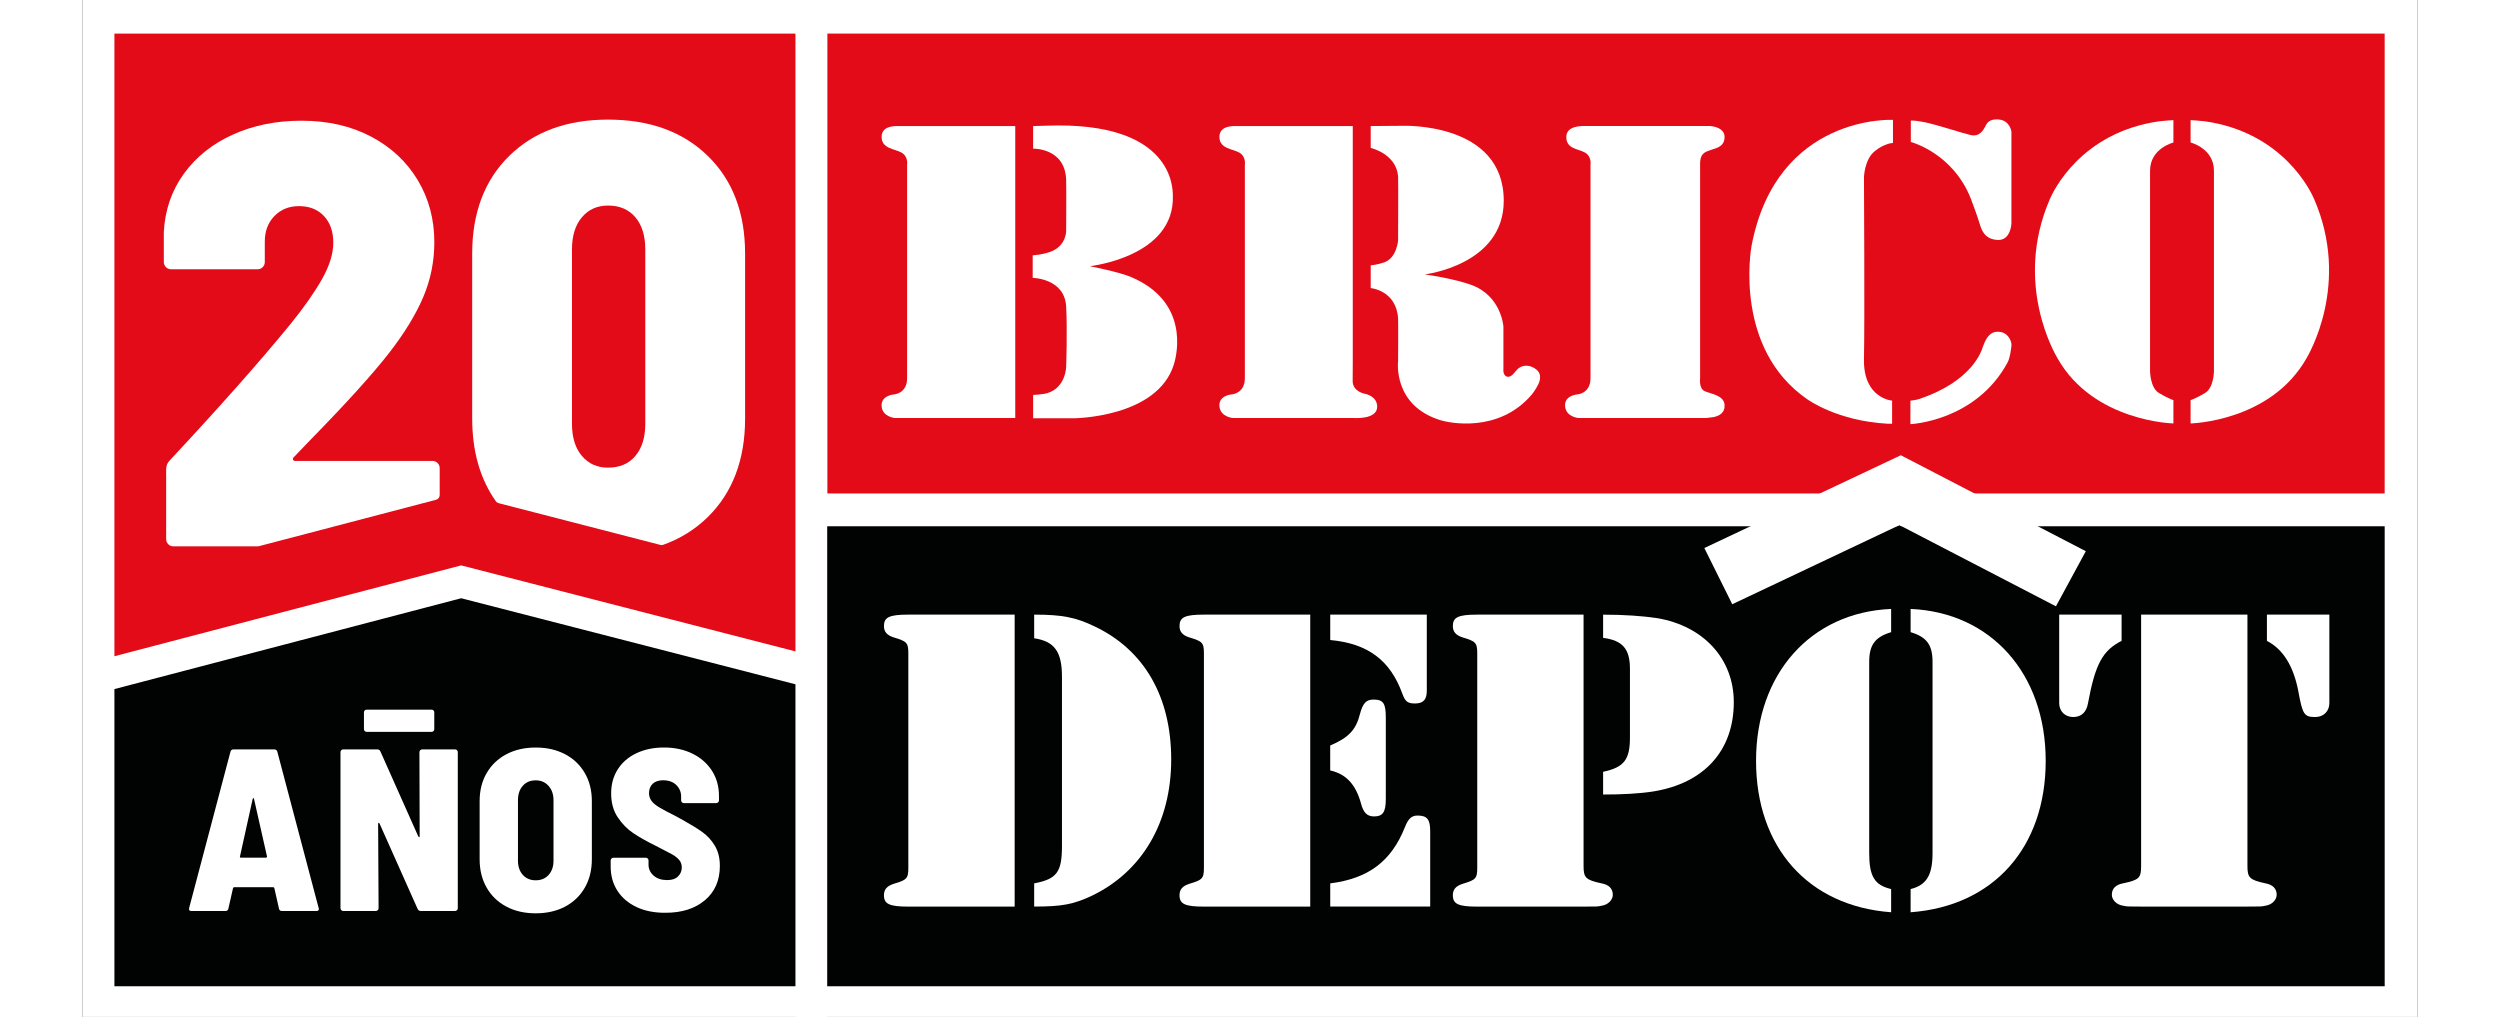 <svg xmlns="http://www.w3.org/2000/svg" width="118" height="48" viewBox="0 0 775.2 337.65" aria-label="BricoDepot" role="img">
                        <rect x="0" y="0" width="775.2" height="337.65" fill="#333333" stroke="none"/>
                        <title>BricoDepot</title>
                        <style type="text/css">
                            .st0Logo{fill:#FFFFFF;}
                            .st1Logo{fill:#E30B17;}
                            .st2Logo{fill:#010202;}
                        </style>
                        <g>
                            <g>
                                <rect x="236.68" y="0" class="st0Logo" width="538.52" height="337.65"></rect>
                                <rect x="247.23" y="11.15" class="st1Logo" width="517.1" height="152.69"></rect>
                                <polygon class="st2Logo" points="247.23,174.73 602.42,174.73 603.22,174.35 603.94,174.73 764.34,174.73 764.34,327.462.23,327.46"></polygon>
                                <g>
                                    <g>
                                        <path class="st0Logo" d="M309.46,204.07h-35.3c-6.32,0-8.1,0.87-8.1,3.78c0,1.89,0.97,3.05,3.24,3.78c4.37,1.31,4.86,1.74,4.86,5.38v71.06c0,3.63-0.49,4.07-4.86,5.38c-2.27,0.73-3.24,1.89-3.24,3.78c0,2.91,1.78,3.78,8.1,3.78h35.3V204.07z"></path>
                                        <path class="st0Logo" d="M325.17,280.8c0,8.72-1.62,11.05-9.23,12.5v7.7c9.23,0,12.95-0.73,18.94-3.49c16.84-7.99,26.56-24.41,26.56-45.34c0-20.78-8.9-36.33-25.42-44.18c-6.31-3.05-10.85-3.92-20.08-3.92v7.85c6.8,1.02,9.23,4.51,9.23,12.79V280.8z"></path>
                                        <path class="st0Logo" d="M407.6,204.07h-35.3c-6.32,0-8.1,0.87-8.1,3.78c0,1.89,0.97,3.05,3.24,3.78c4.37,1.31,4.86,1.74,4.86,5.38v71.06c0,3.63-0.49,4.07-4.86,5.38c-2.27,0.73-3.24,1.89-3.24,3.78c0,2.91,1.78,3.78,8.1,3.78h35.3V204.07z"></path>
                                        <path class="st0Logo" d="M414.24,204.07v8.43c12.47,1.16,19.92,6.68,23.96,17.87c0.97,2.62,1.78,3.2,4.21,3.2c2.75,0,3.89-1.31,3.89-4.22v-25.28H414.24z"></path>
                                        <path class="st0Logo" d="M414.24,255.81c5.18,1.16,8.42,4.51,10.2,10.9c0.81,3.2,2.11,4.36,4.37,4.36c2.91,0,3.88-1.45,3.88-5.81v-27.03c0-4.65-0.81-5.96-4.05-5.96c-2.43,0-3.56,1.16-4.53,4.79c-1.3,5.23-3.73,7.85-9.88,10.46V255.81z"></path>
                                        <path class="st0Logo" d="M414.24,301h33.19v-24.99c0-3.92-0.97-5.23-4.21-5.23c-1.95,0-3.08,1.02-4.21,3.92c-4.53,11.33-12.14,17-24.77,18.6V301z"></path>
                                        <path class="st0Logo" d="M498.35,204.07h-35.3c-6.32,0-8.1,0.87-8.1,3.78c0,1.89,0.97,3.05,3.24,3.78c4.37,1.31,4.86,1.74,4.86,5.38v71.06c0,3.63-0.49,4.07-4.86,5.38c-2.27,0.73-3.24,1.89-3.24,3.78c0,2.91,1.78,3.78,8.1,3.78h35.46c4.37,0,4.53,0,5.83-0.29c2.1-0.29,3.72-1.89,3.72-3.64c0-2.03-1.3-3.34-3.72-3.78c-5.34-1.16-5.99-1.89-5.99-5.81V204.07z"></path>
                                        <path class="st0Logo" d="M504.83,263.8c6.31,0,11.98-0.29,16.68-1.02c17-2.76,26.72-13.66,26.72-29.64c0-14.39-10.04-25.29-25.42-27.9c-4.86-0.73-11.01-1.16-17.97-1.16v7.7c6.48,0.87,8.91,3.63,8.91,10.32v22.81c0,7.27-1.94,9.88-8.91,11.34V263.8z"></path>
                                        <path class="st0Logo" d="M600.47,202.18c-26.72,1.16-44.85,21.51-44.85,50.43c0,28.77,17.33,48.25,44.85,50.28v-7.7c-5.51-1.3-7.28-4.21-7.28-11.91v-63.5c0-5.67,1.94-8.28,7.28-9.88V202.18z"></path>
                                        <path class="st0Logo" d="M606.94,209.89c5.34,1.6,7.28,4.21,7.28,9.88v63.51c0,7.41-2.1,10.61-7.28,11.91v7.7c27.53-2.03,44.85-21.5,44.85-50.28c0-28.92-18.13-49.27-44.85-50.43V209.89z"></path>
                                        <path class="st0Logo" d="M718.77,204.07h-35.3v83.41c0,4.07-0.65,4.65-5.99,5.81c-2.43,0.44-3.73,1.74-3.73,3.78c0,1.74,1.62,3.34,3.73,3.64c1.29,0.29,1.46,0.29,5.99,0.29h35.46c4.37,0,4.53,0,5.83-0.29c2.1-0.29,3.72-1.89,3.72-3.64c0-2.03-1.3-3.34-3.72-3.78c-5.34-1.16-5.99-1.89-5.99-5.81V204.07z"></path>
                                        <path class="st0Logo" d="M745.97,204.07h-20.73v8.72c5.35,2.76,8.75,8.29,10.37,16.42c1.45,7.99,1.94,8.86,5.67,8.86c2.75,0,4.69-1.89,4.69-4.65V204.07z"></path>
                                        <path class="st0Logo" d="M656.27,204.07v29.35c0,2.76,1.94,4.65,4.69,4.65c2.59,0,4.37-1.6,4.86-4.51c2.42-13.08,4.86-17.58,11.17-20.78v-8.72H656.27z"></path>
                                        <path class="st0Logo" d="M309.66,41.85v96.94h-39.93c0,0-4.15-0.31-4.44-3.9c-0.3-3.59,4.01-3.92,4.01-3.92s4.45-0.2,4.45-5.42V54.65c0,0,0.45-2.68-1.86-3.99c-2.3-1.3-6.6-1.24-6.6-5.22c0-3.98,4.97-3.59,6.42-3.59H309.66z"></path>
                                        <path class="st0Logo" d="M315.59,41.85v7.51c0,0,10.64-0.33,10.97,10.38c0.09,3,0,16.85,0,16.85s0.15,5.09-5.33,7.05c-2.62,0.94-5.78,1.14-5.78,1.14v7.48c0,0,10.59,0.13,11.11,9.5c0.43,7.77,0,20.01,0,20.01s-0.07,6.85-6.22,8.75c-1.45,0.45-4.74,0.62-4.74,0.62v7.74h13.42c0,0,27.94-0.13,33.35-18.02c1.06-3.49,5-20.73-14.27-28.89c-4.08-1.72-13.68-3.59-13.68-3.59s28.31-3.04,27.57-23.5c-0.08-2.12,0.37-24.71-41.95-23.15C319.19,41.75,315.59,41.85,315.59,41.85"></path>
                                        <path class="st0Logo" d="M539.1,138.78h-42.45c0,0-4.14-0.31-4.43-3.9c-0.3-3.59,4-3.92,4-3.92s4.44-0.2,4.44-5.42V54.64c0,0,0.44-2.68-1.85-3.99c-2.3-1.3-6.19-1.17-6.19-5.16c0-3.98,5.52-3.66,6.96-3.66h40.56c0,0,5.03,0.13,5.03,3.66c0,3.53-3.4,3.79-4.59,4.31c-1.18,0.52-3.53,0.65-3.53,4.44v71.3c0,0-0.47,3.39,1.46,4.31c1.93,0.91,6.44,1.31,6.66,4.57c0.27,4.05-4.59,4.18-4.59,4.18L539.1,138.78z"></path>
                                        <path class="st0Logo" d="M601.08,47.47v-7.68c0,0-38.54-1.98-46.94,41.75c-0.35,1.82-5.68,34.21,18.33,50.92c0.61,0.42,10.23,7.31,26.76,8.22c0.67,0.04,1.56,0,1.56,0v-7.66c0,0-9.64-0.7-9.34-13.88c0.27-12.01,0-60.31,0-60.31s0.15-5.87,3.56-8.62C598.41,47.47,601.08,47.47,601.08,47.47"></path>
                                        <path class="st0Logo" d="M607.01,40.03v7.11c0,0,14.01,3.63,19.98,18.97c0.76,1.97,2.24,6.06,2.83,8.03c0.6,1.98,1.49,5.27,5.97,5.53c4.47,0.26,4.62-5.53,4.62-5.53V43.72c0,0-0.45-3.71-4.18-4.04c-3.73-0.33-4.18,1.8-4.62,2.52c-0.45,0.72-1.64,3.36-4.77,2.63c-3.13-0.73-10.88-3.36-15.36-4.28C608.49,39.94,607.01,40.03,607.01,40.03"></path>
                                        <path class="st0Logo" d="M606.87,133.04v7.79c0,0,21.62-0.92,32.21-20.38c0.93-1.71,1.19-4.46,1.34-5.69c0.15-1.24-0.9-3.97-3.43-4.5c-2.54-0.53-4.62,0.53-6.11,5.03c-0.32,0.97-3.28,11.25-21.17,17.21C608.62,132.85,606.87,133.04,606.87,133.04"></path>
                                        <path class="st0Logo" d="M694.19,39.88v7.44c0,0-7.75,1.9-7.75,9.37v66.5c0,0,0,5.55,2.97,7.31c2.97,1.77,4.78,2.35,4.78,2.35v7.74c0,0-26.51-0.56-38.45-21.58c-0.64-1.12-14.83-24.78-2.52-53.02c0.95-2.19,10.08-22.04,36.34-25.73C690.74,40.1,694.19,39.88,694.19,39.88"></path>
                                        <path class="st0Logo" d="M699.9,39.88v7.44c0,0,7.75,1.9,7.75,9.37v66.5c0,0,0,5.55-2.97,7.31c-2.97,1.77-4.78,2.35-4.78,2.35v7.74c0,0,26.51-0.56,38.45-21.58c0.64-1.12,14.83-24.78,2.52-53.02c-0.95-2.19-10.08-22.04-36.34-25.73C703.35,40.1,699.9,39.88,699.9,39.88"></path>
                                        <path class="st0Logo" d="M421.69,126.54c0,3.45,3.92,4.17,3.92,4.17s4.22,0.65,4.22,4.34c0,4.44-8.1,3.73-8.1,3.73h-39.84c0,0-4.14-0.31-4.44-3.9c-0.3-3.59,4-3.92,4-3.92s4.44-0.2,4.44-5.42V54.64c0,0,0.45-2.67-1.85-3.98c-2.3-1.3-6.59-1.24-6.59-5.22c0-3.98,4.96-3.59,6.4-3.59h37.87v78.63C421.73,120.48,421.69,123.18,421.69,126.54"></path>
                                        <path class="st0Logo" d="M427.68,41.85v7.27c0,0,8.44,1.87,9.09,9.42c0.1,1.21,0,21.26,0,21.26s-0.39,5.81-4.6,7.31c-2.27,0.81-4.49,0.99-4.49,0.99v7.55c0,0,8.56,0.75,9.09,10.17c0.08,1.49,0,14.08,0,14.08s-1.9,14.83,14.26,19.68c2.37,0.71,19.11,4.48,30.2-8.67c0.52-0.62,2.24-3.08,2.55-4.57c0.32-1.49,0.21-2.98-1.9-4.19c-2.11-1.21-4.23-0.84-5.6,0.56c-0.69,0.71-1.9,2.8-3.38,2.33c-1.48-0.47-1.16-2.7-1.16-2.7v-13.89c0,0-0.63-10.26-10.78-13.9c-1.28-0.46-5.62-1.86-12.47-2.98c-0.82-0.13-2.85-0.47-2.85-0.47s26.21-3.07,26.21-24.43c0-26.3-33.71-24.9-33.71-24.9L427.68,41.85z"></path>
                                    </g>
                                    <polygon class="st0Logo" points="538.45,181.96 547.72,200.62 603.22,174.35 655.19,201.31 665.11,183.01 603.69,151.15"></polygon>
                                </g>
                            </g>
                            <g>
                                <rect class="st0Logo" width="247.22" height="337.65"></rect>
                                <polygon class="st2Logo" points="125.69,198.63 10.56,228.79 10.56,327.46 236.68,327.46 236.68,227.2"></polygon>
                                <g>
                                    <polygon class="st1Logo" points="125.69,187.72 236.68,216.28 236.68,11.15 10.56,11.15 10.56,217.88"></polygon>
                                </g>
                                <g>
                                    <path class="st0Logo" d="M65.19,301.64l-1.53-6.75c-0.05-0.2-0.18-0.31-0.38-0.31H50.32c-0.2,0-0.33,0.1-0.38,0.31l-1.53,6.75c-0.1,0.56-0.43,0.84-1,0.84H36.14c-0.67,0-0.92-0.33-0.77-1l13.72-51.9c0.15-0.51,0.51-0.77,1.07-0.77h13.42c0.56,0,0.92,0.26,1.07,0.77l13.72,51.9l0.08,0.31c0,0.46-0.28,0.69-0.84,0.69H66.19C65.63,302.48,65.3,302.2,65.19,301.64zM52.62,284.77h8.2c0.1,0,0.2-0.04,0.31-0.12c0.1-0.08,0.13-0.19,0.08-0.34l-4.29-19.01c-0.05-0.2-0.13-0.31-0.23-0.31c-0.1,0-0.18,0.1-0.23,0.31l-4.22,19.09C52.19,284.64,52.32,284.77,52.62,284.77z"></path>
                                    <path class="st0Logo" d="M112.11,249.08c0.18-0.18,0.4-0.27,0.65-0.27h10.89c0.25,0,0.47,0.09,0.65,0.27c0.18,0.18,0.27,0.4,0.27,0.65v51.82c0,0.26-0.09,0.47-0.27,0.65c-0.18,0.18-0.4,0.27-0.65,0.27H112.3c-0.51,0-0.87-0.23-1.07-0.69l-12.65-28.37c-0.1-0.15-0.2-0.22-0.31-0.19c-0.1,0.03-0.15,0.14-0.15,0.35l0.15,27.98c0,0.26-0.09,0.47-0.27,0.65c-0.18,0.18-0.4,0.27-0.65,0.27H86.54c-0.26,0-0.47-0.09-0.65-0.27c-0.18-0.18-0.27-0.4-0.27-0.65v-51.82c0-0.26,0.09-0.47,0.27-0.65c0.18-0.18,0.4-0.27,0.65-0.27h11.27c0.51,0,0.87,0.23,1.07,0.69l12.57,28.21c0.1,0.15,0.2,0.23,0.31,0.23c0.1,0,0.15-0.1,0.15-0.31l-0.08-27.91C111.84,249.48,111.93,249.26,112.11,249.08z"></path>
                                    <path class="st0Logo" d="M140.71,301.02c-2.81-1.48-5-3.58-6.55-6.29c-1.56-2.71-2.34-5.85-2.34-9.43v-19.32c0-3.53,0.78-6.63,2.34-9.31c1.56-2.68,3.74-4.77,6.55-6.25c2.81-1.48,6.06-2.22,9.74-2.22s6.92,0.74,9.74,2.22c2.81,1.48,4.99,3.57,6.55,6.25c1.56,2.68,2.34,5.79,2.34,9.31v19.32c0,3.58-0.78,6.72-2.34,9.43c-1.56,2.71-3.74,4.8-6.55,6.29c-2.81,1.48-6.06,2.22-9.74,2.22S143.52,302.51,140.71,301.02z M154.74,290.48c1.07-1.2,1.61-2.77,1.61-4.71v-20.09c0-1.94-0.55-3.53-1.65-4.75c-1.1-1.23-2.52-1.84-4.25-1.84c-1.79,0-3.22,0.6-4.29,1.8c-1.07,1.2-1.61,2.8-1.61,4.79v20.09c0,1.94,0.54,3.51,1.61,4.71c1.07,1.2,2.5,1.8,4.29,1.8C152.23,292.28,153.66,291.68,154.74,290.48z"></path>
                                    <path class="st0Logo" d="M183.95,301.18c-2.73-1.28-4.86-3.08-6.36-5.4c-1.51-2.32-2.26-5.02-2.26-8.09v-1.99c0-0.25,0.09-0.47,0.27-0.65c0.18-0.18,0.4-0.27,0.65-0.27h10.73c0.26,0,0.47,0.09,0.65,0.27c0.18,0.18,0.27,0.4,0.27,0.65v1.38c0,1.43,0.56,2.64,1.69,3.64c1.12,1,2.63,1.49,4.52,1.49c1.58,0,2.79-0.41,3.6-1.23c0.82-0.82,1.23-1.81,1.23-2.99c0-0.97-0.29-1.8-0.88-2.49c-0.59-0.69-1.39-1.32-2.41-1.88c-1.02-0.56-2.79-1.48-5.29-2.76c-2.91-1.43-5.39-2.82-7.44-4.18c-2.04-1.35-3.79-3.13-5.25-5.33c-1.46-2.2-2.18-4.83-2.18-7.9c0-3.07,0.74-5.75,2.22-8.05c1.48-2.3,3.55-4.08,6.21-5.33c2.66-1.25,5.7-1.88,9.12-1.88c3.53,0,6.67,0.68,9.43,2.03c2.76,1.36,4.92,3.25,6.48,5.67c1.56,2.43,2.34,5.23,2.34,8.39v1.46c0,0.26-0.09,0.47-0.27,0.65c-0.18,0.18-0.4,0.27-0.65,0.27h-10.73c-0.26,0-0.47-0.09-0.65-0.27c-0.18-0.18-0.27-0.4-0.27-0.65v-1.3c0-1.48-0.54-2.75-1.61-3.8c-1.07-1.05-2.53-1.57-4.37-1.57c-1.48,0-2.63,0.38-3.45,1.15c-0.82,0.77-1.23,1.81-1.23,3.14c0,0.97,0.28,1.83,0.84,2.57c0.56,0.74,1.44,1.47,2.64,2.18c1.2,0.72,3.03,1.69,5.48,2.91l2.22,1.23c2.76,1.53,4.96,2.89,6.59,4.06c1.64,1.18,3,2.68,4.1,4.52c1.1,1.84,1.65,4.06,1.65,6.67c0,4.8-1.65,8.6-4.94,11.38c-3.3,2.79-7.65,4.18-13.07,4.18C189.89,303.09,186.69,302.46,183.95,301.18z"></path>
                                    <path class="st0Logo" d="M115.9,242.99H94.28c-0.48,0-0.87-0.39-0.87-0.87v-5.63c0-0.48,0.39-0.87,0.87-0.87h21.61c0.48,0,0.87,0.39,0.87,0.87v5.63C116.77,242.6,116.38,242.99,115.9,242.99z"></path>
                                </g>
                                <g>
                                    <path class="st0Logo" d="M29.35,89.4h28.74c0.66,0,1.23-0.23,1.7-0.7c0.46-0.46,0.7-1.03,0.7-1.7v-6.79c0-3.46,1.06-6.29,3.19-8.48c2.13-2.2,4.86-3.29,8.18-3.29c3.46,0,6.22,1.1,8.28,3.29c2.06,2.2,3.09,5.16,3.09,8.88c0,3.59-1.23,7.58-3.69,11.97c-2.46,4.39-5.96,9.38-10.48,14.97c-10.11,12.38-23.49,27.48-40.12,45.31c-0.8,0.8-1.2,1.8-1.2,2.99v23.15c0,0.67,0.23,1.23,0.7,1.7c0.46,0.47,1.03,0.7,1.7,0.7h27.98c0.14,0,0.28-0.02,0.41-0.05l58.82-15.41c0.71-0.19,1.21-0.83,1.21-1.57v-8.92c0-0.66-0.23-1.23-0.7-1.7c-0.47-0.46-1.03-0.7-1.7-0.7H70.67c-0.4,0-0.67-0.13-0.8-0.4c-0.13-0.27-0.07-0.53,0.2-0.8l4.59-4.79c12.64-12.91,21.69-22.89,27.15-29.94c5.06-6.52,8.81-12.67,11.28-18.46c2.46-5.79,3.69-11.88,3.69-18.26c0-7.59-1.83-14.44-5.49-20.56c-3.66-6.12-8.82-10.94-15.47-14.47c-6.66-3.52-14.37-5.29-23.15-5.29c-8.38,0-15.97,1.53-22.75,4.59c-6.79,3.06-12.21,7.39-16.27,12.97c-4.06,5.59-6.29,12.04-6.69,19.36v9.98c0,0.67,0.23,1.23,0.7,1.7C28.12,89.17,28.68,89.4,29.35,89.4z"></path>
                                    <path class="st0Logo" d="M191.82,180.92c0.32,0.08,0.67,0.07,0.98-0.04c5.65-2.03,10.59-5.1,14.79-9.23c8.25-8.12,12.37-19.03,12.37-32.73V84.21c0-13.57-4.13-24.38-12.37-32.43c-8.25-8.05-19.3-12.07-33.13-12.07c-13.71,0-24.65,4.03-32.83,12.07c-8.18,8.05-12.28,18.86-12.28,32.43v54.69c0,10.96,2.62,20.13,7.85,27.52c0.22,0.32,0.56,0.54,0.93,0.64L191.82,180.92z M162.48,82.82c0-4.52,1.1-8.08,3.29-10.68c2.2-2.59,5.09-3.89,8.68-3.89c3.86,0,6.89,1.3,9.08,3.89c2.2,2.6,3.29,6.16,3.29,10.68v57.88c0,4.52-1.1,8.08-3.29,10.68c-2.2,2.6-5.22,3.89-9.08,3.89c-3.59,0-6.49-1.3-8.68-3.89c-2.2-2.6-3.29-6.15-3.29-10.68V82.82z"></path>
                                </g>
                            </g>
                        </g>
                    </svg>